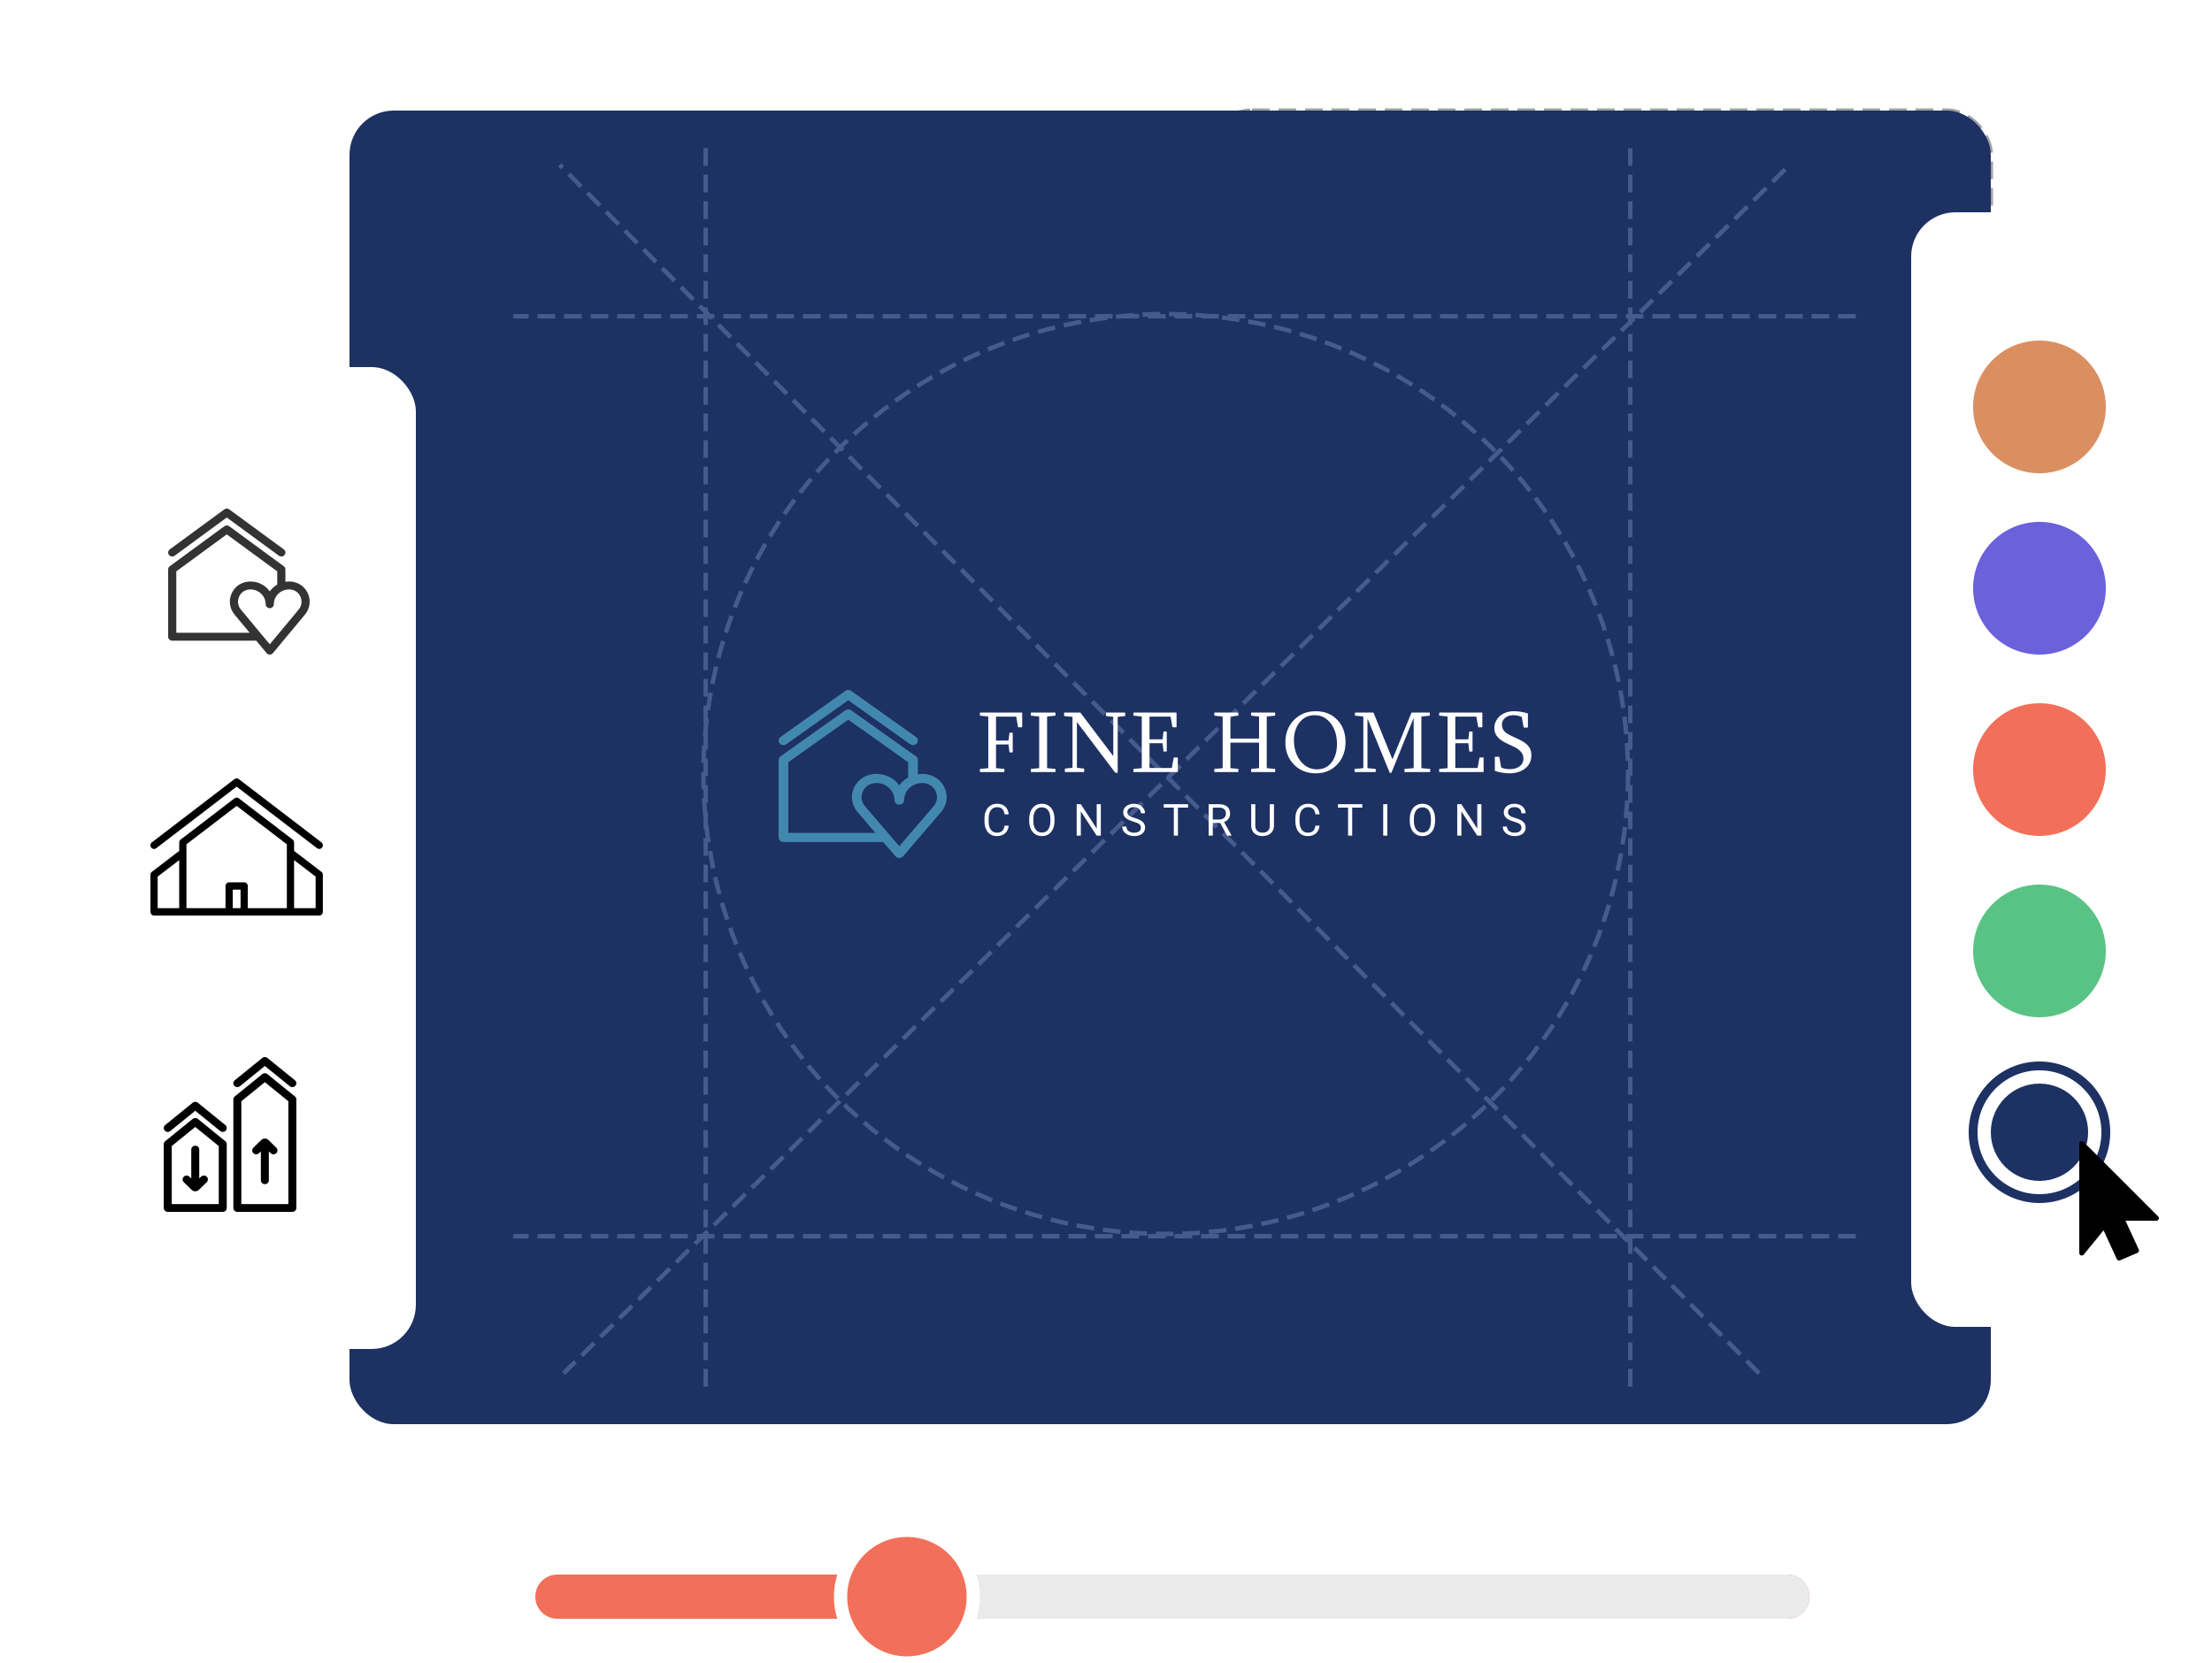<svg xmlns="http://www.w3.org/2000/svg" xmlns:xlink="http://www.w3.org/1999/xlink" preserveAspectRatio="xMidYMid" width="500" height="376" viewBox="0 0 500 376">
  <defs>
    <style>
      .cls-1, .cls-11, .cls-7 {
        fill: #fff;
      }

      .cls-2 {
        stroke: #a1a1a1;
      }

      .cls-2, .cls-4, .cls-5 {
        stroke-width: 1px;
        stroke-dasharray: 4,2;
      }

      .cls-18, .cls-2, .cls-4, .cls-5 {
        fill: none;
      }

      .cls-3 {
        fill: #1d3163;
      }

      .cls-4, .cls-5 {
        stroke: #465a8d;
      }

      .cls-12, .cls-13, .cls-4, .cls-6, .cls-7, .cls-8, .cls-9 {
        fill-rule: evenodd;
      }

      .cls-6 {
        fill: #4288ae;
      }

      .cls-10, .cls-16, .cls-8 {
        fill: #f27059;
      }

      .cls-9 {
        fill: #eaeaea;
      }

      .cls-10 {
        stroke: #fff;
        stroke-width: 3px;
      }

      .cls-11 {
        filter: url(#drop-shadow-1);
      }

      .cls-12 {
        fill: #333;
      }

      .cls-13 {
        fill: #000;
      }

      .cls-14 {
        fill: #db8f61;
      }

      .cls-15 {
        fill: #6a61db;
      }

      .cls-17 {
        fill: #59c386;
      }

      .cls-18 {
        stroke: #1d3163;
        stroke-width: 2px;
      }
    </style>

    <filter id="drop-shadow-1" filterUnits="userSpaceOnUse">
      <feOffset in="SourceAlpha"/>
      <feGaussianBlur stdDeviation="6.557" result="dropBlur"/>
      <feFlood flood-opacity="0.1"/>
      <feComposite operator="in" in2="dropBlur" result="dropShadowComp"/>
      <feComposite in="SourceGraphic" result="shadowed"/>
    </filter>
  </defs>
  <g>
    <rect x="54" width="421" height="376" rx="20" ry="20" class="cls-1"/>
    <g>
      <rect x="273" y="25" width="177" height="140" rx="10" ry="10" class="cls-2"/>
      <g>
        <rect x="79" y="25" width="371" height="297" rx="10" ry="10" class="cls-3"/>
        <g>
          <g>
            <path d="M159.509,33.502 L159.509,314.491 " class="cls-4"/>
            <path d="M368.505,33.502 L368.505,314.491 " class="cls-4"/>
          </g>
          <g>
            <path d="M419.497,71.508 L116.042,71.508 " class="cls-4"/>
            <path d="M419.497,279.504 L116.042,279.504 " class="cls-4"/>
          </g>
          <g>
            <path d="M403.512,38.302 L127.393,310.500 " class="cls-4"/>
            <path d="M397.629,310.507 L126.494,37.276 " class="cls-4"/>
          </g>
          <ellipse cx="263.5" cy="175" rx="104.5" ry="104" class="cls-5"/>
        </g>
        <g>
          <path d="M212.740,183.574 L207.225,190.003 C207.225,190.004 207.225,190.004 207.224,190.004 L204.127,193.615 C203.920,193.857 203.607,193.998 203.277,193.998 C202.946,193.998 202.634,193.857 202.426,193.615 L199.650,190.379 L177.092,190.379 C176.488,190.379 175.998,189.918 175.998,189.348 L175.998,171.827 C175.998,171.504 176.160,171.199 176.434,171.004 L191.078,160.597 C191.468,160.320 192.005,160.320 192.395,160.597 L207.039,171.004 C207.313,171.199 207.475,171.504 207.475,171.827 L207.475,175.052 C207.795,175.004 208.122,174.977 208.456,174.977 C208.565,174.977 208.672,174.980 208.779,174.985 C210.868,175.084 212.631,176.231 213.494,178.052 C214.369,179.896 214.080,182.012 212.740,183.574 ZM205.287,172.341 L191.736,162.712 L178.186,172.341 L178.186,188.318 L197.882,188.318 L193.813,183.574 C192.473,182.012 192.185,179.896 193.059,178.052 C193.922,176.231 195.685,175.084 197.775,174.985 C197.881,174.980 197.989,174.977 198.097,174.977 C200.246,174.977 202.146,176.000 203.277,177.557 C203.799,176.838 204.487,176.235 205.287,175.791 L205.287,172.341 ZM211.497,178.893 C210.976,177.795 209.919,177.104 208.668,177.044 C208.598,177.041 208.527,177.039 208.457,177.039 C206.204,177.039 204.371,178.766 204.371,180.889 C204.371,181.459 203.881,181.920 203.277,181.920 C202.673,181.920 202.183,181.459 202.183,180.889 C202.183,178.766 200.350,177.039 198.097,177.039 C198.026,177.039 197.956,177.041 197.886,177.044 C196.635,177.104 195.577,177.795 195.057,178.893 C194.520,180.025 194.695,181.322 195.515,182.277 L203.277,191.328 L211.039,182.278 C211.858,181.323 212.034,180.026 211.497,178.893 ZM206.380,168.468 C206.150,168.468 205.919,168.400 205.722,168.261 L191.736,158.322 L177.751,168.261 C177.268,168.603 176.583,168.513 176.219,168.058 C175.855,167.603 175.951,166.957 176.434,166.614 L191.078,156.208 C191.468,155.930 192.005,155.930 192.395,156.208 L207.039,166.614 C207.522,166.957 207.618,167.603 207.254,168.058 C207.039,168.327 206.711,168.468 206.380,168.468 Z" class="cls-6"/>
          <path d="M344.494,164.505 C344.429,164.505 344.396,164.479 344.396,164.427 L343.996,162.180 C343.996,162.141 343.967,162.109 343.908,162.083 C343.335,161.829 342.716,161.702 342.052,161.702 C341.361,161.702 340.775,161.885 340.294,162.249 C339.760,162.653 339.493,163.190 339.493,163.861 C339.493,164.505 339.730,165.052 340.206,165.501 C340.525,165.800 341.046,166.116 341.769,166.448 L343.068,167.044 C344.084,167.513 344.823,167.988 345.285,168.470 C345.865,169.075 346.155,169.827 346.155,170.725 C346.155,172.067 345.640,173.108 344.611,173.850 C343.693,174.515 342.540,174.847 341.153,174.847 C340.443,174.847 339.626,174.742 338.701,174.534 C338.441,174.476 338.203,174.404 337.988,174.319 C337.923,174.293 337.891,174.260 337.891,174.221 L337.891,171.204 C337.891,171.139 337.923,171.106 337.988,171.106 L338.809,171.106 C338.874,171.126 338.906,171.152 338.906,171.184 L339.307,173.440 C339.313,173.460 339.326,173.476 339.346,173.489 L339.395,173.548 C339.864,173.782 340.515,173.899 341.349,173.899 C342.169,173.899 342.856,173.708 343.410,173.324 C344.041,172.887 344.357,172.275 344.357,171.487 C344.357,170.394 343.628,169.505 342.169,168.821 L340.850,168.206 C339.886,167.757 339.170,167.298 338.701,166.829 C338.083,166.210 337.773,165.481 337.773,164.642 C337.773,163.802 338.031,163.056 338.545,162.405 C339.046,161.774 339.704,161.325 340.518,161.057 C341.039,160.888 341.589,160.804 342.169,160.804 C342.944,160.804 343.739,160.898 344.553,161.086 C344.774,161.139 345.015,161.204 345.275,161.282 C345.341,161.295 345.373,161.328 345.373,161.380 L345.373,164.407 C345.373,164.473 345.341,164.505 345.275,164.505 L344.494,164.505 ZM325.407,174.563 C325.342,174.563 325.310,174.531 325.310,174.466 L325.310,173.948 C325.310,173.876 325.342,173.841 325.407,173.841 L327.107,173.685 C327.172,173.685 327.205,173.652 327.205,173.587 L327.205,162.044 C327.179,162.005 327.146,161.986 327.107,161.986 L325.407,161.819 C325.342,161.819 325.310,161.786 325.310,161.722 L325.310,161.204 C325.310,161.139 325.342,161.106 325.407,161.106 L334.971,161.106 C335.036,161.106 335.068,161.139 335.068,161.204 L335.068,164.339 C335.068,164.410 335.036,164.446 334.971,164.446 L334.228,164.446 C334.163,164.446 334.130,164.420 334.130,164.368 L333.730,162.103 C333.730,162.050 333.697,162.025 333.632,162.025 L329.051,162.025 C328.986,162.025 328.953,162.057 328.953,162.122 L328.953,167.063 C328.953,167.129 328.986,167.161 329.051,167.161 L331.806,167.161 C331.877,167.161 331.913,167.135 331.913,167.083 L332.108,165.462 C332.108,165.410 332.141,165.384 332.206,165.384 L332.753,165.384 C332.818,165.384 332.851,165.416 332.851,165.481 L332.851,169.827 C332.851,169.892 332.818,169.925 332.753,169.925 L332.206,169.925 C332.141,169.925 332.108,169.898 332.108,169.846 L331.913,168.128 C331.913,168.069 331.877,168.040 331.806,168.040 L329.051,168.040 C328.986,168.040 328.953,168.076 328.953,168.147 L328.953,173.548 C328.953,173.613 328.986,173.645 329.051,173.645 L333.906,173.645 C333.977,173.645 334.013,173.620 334.013,173.567 L334.414,171.341 C334.414,171.289 334.446,171.262 334.511,171.262 L335.254,171.262 C335.319,171.262 335.352,171.295 335.352,171.360 L335.352,174.466 C335.352,174.531 335.319,174.563 335.254,174.563 L325.407,174.563 ZM317.564,174.563 C317.499,174.563 317.466,174.531 317.466,174.466 L317.466,173.948 C317.466,173.883 317.499,173.847 317.564,173.841 L319.449,173.685 C319.514,173.678 319.547,173.645 319.547,173.587 L319.547,162.483 L319.469,162.483 L314.526,174.700 C314.513,174.726 314.480,174.739 314.428,174.739 L314.223,174.739 C314.171,174.739 314.138,174.726 314.125,174.700 L309.182,162.620 L309.104,162.620 L309.104,173.587 C309.104,173.652 309.137,173.685 309.202,173.685 L310.863,173.841 C310.934,173.841 310.970,173.876 310.970,173.948 L310.970,174.466 C310.970,174.531 310.934,174.563 310.863,174.563 L306.281,174.563 C306.216,174.563 306.184,174.531 306.184,174.466 L306.184,173.948 C306.184,173.883 306.216,173.847 306.281,173.841 L308.069,173.685 C308.134,173.678 308.167,173.645 308.167,173.587 L308.167,162.083 C308.167,162.018 308.134,161.986 308.069,161.986 L306.369,161.819 C306.297,161.819 306.262,161.786 306.262,161.722 L306.262,161.204 C306.262,161.139 306.297,161.106 306.369,161.106 L310.404,161.106 C310.436,161.113 310.462,161.132 310.482,161.165 L314.751,171.682 L319.029,161.165 C319.042,161.125 319.068,161.106 319.107,161.106 L323.093,161.106 C323.158,161.106 323.190,161.139 323.190,161.204 L323.190,161.722 C323.190,161.786 323.158,161.819 323.093,161.819 L321.393,161.986 C321.321,161.986 321.286,162.018 321.286,162.083 L321.286,173.587 C321.286,173.645 321.321,173.678 321.393,173.685 L323.190,173.841 C323.256,173.847 323.288,173.883 323.288,173.948 L323.288,174.466 C323.288,174.531 323.256,174.563 323.190,174.563 L317.564,174.563 ZM297.422,174.847 C295.416,174.847 293.769,174.186 292.479,172.864 C291.190,171.543 290.545,169.876 290.545,167.864 C290.545,165.833 291.180,164.153 292.450,162.825 C293.746,161.477 295.403,160.804 297.422,160.804 C299.441,160.804 301.072,161.467 302.316,162.796 C303.534,164.091 304.143,165.755 304.143,167.786 C304.143,169.804 303.531,171.474 302.306,172.795 C301.049,174.163 299.421,174.847 297.422,174.847 ZM300.890,163.684 C299.945,162.363 298.711,161.702 297.188,161.702 C295.690,161.702 294.508,162.291 293.642,163.470 C292.867,164.531 292.479,165.836 292.479,167.386 C292.479,168.499 292.668,169.531 293.046,170.481 C293.469,171.536 294.088,172.378 294.902,173.006 C295.716,173.634 296.644,173.948 297.686,173.948 C299.190,173.948 300.349,173.343 301.163,172.131 C301.860,171.084 302.209,169.768 302.209,168.186 C302.209,166.416 301.769,164.915 300.890,163.684 ZM282.897,174.563 C282.832,174.563 282.799,174.531 282.799,174.466 L282.799,173.948 C282.799,173.876 282.832,173.841 282.897,173.841 L284.499,173.685 C284.564,173.685 284.597,173.652 284.597,173.587 L284.597,168.001 C284.597,167.936 284.564,167.903 284.499,167.903 L278.218,167.903 C278.153,167.903 278.120,167.936 278.120,168.001 L278.120,173.587 C278.120,173.652 278.153,173.685 278.218,173.685 L279.820,173.841 C279.885,173.841 279.918,173.876 279.918,173.948 L279.918,174.466 C279.918,174.531 279.885,174.563 279.820,174.563 L274.574,174.563 C274.509,174.563 274.477,174.531 274.477,174.466 L274.477,173.948 C274.477,173.876 274.509,173.841 274.574,173.841 L276.274,173.685 C276.339,173.685 276.372,173.652 276.372,173.587 L276.372,162.083 C276.372,162.018 276.339,161.986 276.274,161.986 L274.574,161.819 C274.509,161.819 274.477,161.786 274.477,161.722 L274.477,161.204 C274.477,161.139 274.509,161.106 274.574,161.106 L279.820,161.106 C279.885,161.106 279.918,161.139 279.918,161.204 L279.918,161.722 C279.918,161.786 279.885,161.819 279.820,161.819 L278.218,161.986 C278.153,161.986 278.120,162.018 278.120,162.083 L278.120,166.927 C278.120,166.966 278.130,166.985 278.150,166.985 L284.577,166.985 C284.590,166.972 284.597,166.953 284.597,166.927 L284.597,162.083 C284.597,162.018 284.564,161.986 284.499,161.986 L282.897,161.819 C282.832,161.819 282.799,161.786 282.799,161.722 L282.799,161.204 C282.799,161.139 282.832,161.106 282.897,161.106 L288.143,161.106 C288.208,161.106 288.240,161.139 288.240,161.204 L288.240,161.722 C288.240,161.786 288.208,161.819 288.143,161.819 L286.433,161.986 C286.368,161.986 286.336,162.018 286.336,162.083 L286.336,173.587 C286.336,173.652 286.368,173.685 286.433,173.685 L288.143,173.841 C288.208,173.841 288.240,173.876 288.240,173.948 L288.240,174.466 C288.240,174.531 288.208,174.563 288.143,174.563 L282.897,174.563 ZM256.289,174.563 C256.224,174.563 256.191,174.531 256.191,174.466 L256.191,173.948 C256.191,173.876 256.224,173.841 256.289,173.841 L257.989,173.685 C258.054,173.685 258.087,173.652 258.087,173.587 L258.087,162.044 C258.060,162.005 258.028,161.986 257.989,161.986 L256.289,161.819 C256.224,161.819 256.191,161.786 256.191,161.722 L256.191,161.204 C256.191,161.139 256.224,161.106 256.289,161.106 L265.852,161.106 C265.918,161.106 265.950,161.139 265.950,161.204 L265.950,164.339 C265.950,164.410 265.918,164.446 265.852,164.446 L265.110,164.446 C265.045,164.446 265.012,164.420 265.012,164.368 L264.612,162.103 C264.612,162.050 264.579,162.025 264.514,162.025 L259.933,162.025 C259.868,162.025 259.835,162.057 259.835,162.122 L259.835,167.063 C259.835,167.129 259.868,167.161 259.933,167.161 L262.688,167.161 C262.759,167.161 262.795,167.135 262.795,167.083 L262.990,165.462 C262.990,165.410 263.023,165.384 263.088,165.384 L263.635,165.384 C263.700,165.384 263.733,165.416 263.733,165.481 L263.733,169.827 C263.733,169.892 263.700,169.925 263.635,169.925 L263.088,169.925 C263.023,169.925 262.990,169.898 262.990,169.846 L262.795,168.128 C262.795,168.069 262.759,168.040 262.688,168.040 L259.933,168.040 C259.868,168.040 259.835,168.076 259.835,168.147 L259.835,173.548 C259.835,173.613 259.868,173.645 259.933,173.645 L264.788,173.645 C264.859,173.645 264.895,173.620 264.895,173.567 L265.296,171.341 C265.296,171.289 265.328,171.262 265.393,171.262 L266.136,171.262 C266.201,171.262 266.233,171.295 266.233,171.360 L266.233,174.466 C266.233,174.531 266.201,174.563 266.136,174.563 L256.289,174.563 ZM252.744,162.064 C252.679,162.064 252.646,162.096 252.646,162.161 L252.646,174.622 C252.646,174.687 252.607,174.719 252.529,174.719 L252.148,174.719 C252.116,174.713 252.083,174.693 252.050,174.661 L243.425,163.245 L243.425,173.499 C243.425,173.571 243.451,173.606 243.503,173.606 L244.968,173.763 C245.033,173.763 245.066,173.795 245.066,173.860 L245.066,174.466 C245.066,174.531 245.033,174.563 244.968,174.563 L240.807,174.563 C240.735,174.563 240.699,174.531 240.699,174.466 L240.699,173.860 C240.699,173.795 240.735,173.763 240.807,173.763 L242.321,173.606 C242.393,173.606 242.429,173.571 242.429,173.499 L242.429,162.161 C242.429,162.096 242.393,162.064 242.321,162.064 L240.621,161.908 C240.556,161.908 240.524,161.871 240.524,161.800 L240.524,161.204 C240.524,161.139 240.556,161.106 240.621,161.106 L244.148,161.106 C244.180,161.113 244.206,161.125 244.226,161.145 L251.650,170.960 L251.650,162.161 C251.650,162.096 251.621,162.064 251.562,162.064 L250.087,161.908 C250.022,161.908 249.989,161.871 249.989,161.800 L249.989,161.204 C249.989,161.139 250.022,161.106 250.087,161.106 L254.248,161.106 C254.313,161.106 254.346,161.139 254.346,161.204 L254.346,161.800 C254.346,161.871 254.313,161.908 254.248,161.908 L252.744,162.064 ZM233.100,174.563 C233.035,174.563 233.003,174.531 233.003,174.466 L233.003,173.948 C233.003,173.876 233.035,173.841 233.100,173.841 L234.800,173.685 C234.865,173.685 234.898,173.652 234.898,173.587 L234.898,162.083 C234.898,162.018 234.865,161.986 234.800,161.986 L233.100,161.819 C233.035,161.819 233.003,161.786 233.003,161.722 L233.003,161.204 C233.003,161.139 233.035,161.106 233.100,161.106 L238.483,161.106 C238.548,161.106 238.580,161.139 238.580,161.204 L238.580,161.722 C238.580,161.786 238.548,161.819 238.483,161.819 L236.783,161.986 C236.718,161.986 236.685,162.018 236.685,162.083 L236.685,173.587 C236.685,173.652 236.718,173.685 236.783,173.685 L238.483,173.841 C238.548,173.841 238.580,173.876 238.580,173.948 L238.580,174.466 C238.580,174.531 238.548,174.563 238.483,174.563 L233.100,174.563 ZM230.219,164.446 C230.148,164.446 230.112,164.420 230.112,164.368 L229.721,162.103 C229.721,162.050 229.685,162.025 229.614,162.025 L225.237,162.025 C225.172,162.025 225.140,162.057 225.140,162.122 L225.140,167.366 C225.140,167.418 225.172,167.444 225.237,167.444 L227.875,167.444 C227.940,167.444 227.973,167.418 227.973,167.366 L228.178,165.745 C228.178,165.693 228.210,165.667 228.275,165.667 L228.813,165.667 C228.884,165.667 228.920,165.699 228.920,165.765 L228.920,170.022 C228.920,170.088 228.884,170.120 228.813,170.120 L228.275,170.120 C228.210,170.120 228.178,170.094 228.178,170.042 L227.973,168.401 C227.973,168.349 227.940,168.323 227.875,168.323 L225.237,168.323 C225.172,168.323 225.140,168.349 225.140,168.401 L225.140,173.587 C225.140,173.652 225.172,173.685 225.237,173.685 L226.937,173.841 C227.002,173.841 227.035,173.876 227.035,173.948 L227.035,174.466 C227.035,174.531 227.002,174.563 226.937,174.563 L221.594,174.563 C221.529,174.563 221.496,174.531 221.496,174.466 L221.496,173.948 C221.496,173.876 221.529,173.841 221.594,173.841 L223.294,173.685 C223.359,173.685 223.391,173.652 223.391,173.587 L223.391,162.044 C223.378,162.005 223.359,161.986 223.333,161.986 L223.294,161.986 L221.594,161.819 C221.529,161.819 221.496,161.786 221.496,161.722 L221.496,161.204 C221.496,161.139 221.522,161.106 221.574,161.106 L230.952,161.106 C231.024,161.106 231.060,161.139 231.060,161.204 L231.060,164.339 C231.060,164.410 231.024,164.446 230.952,164.446 L230.219,164.446 Z" class="cls-7"/>
          <path d="M343.488,182.867 C343.215,182.621 342.829,182.497 342.331,182.497 C341.868,182.497 341.508,182.600 341.249,182.803 C340.990,183.007 340.860,183.290 340.860,183.652 C340.860,183.942 340.983,184.188 341.229,184.389 C341.475,184.589 341.893,184.772 342.484,184.938 C343.075,185.104 343.538,185.288 343.872,185.488 C344.205,185.688 344.453,185.922 344.614,186.189 C344.775,186.456 344.856,186.770 344.856,187.132 C344.856,187.708 344.631,188.169 344.182,188.516 C343.732,188.862 343.132,189.036 342.379,189.036 C341.891,189.036 341.435,188.942 341.012,188.754 C340.588,188.568 340.262,188.311 340.033,187.986 C339.803,187.660 339.688,187.291 339.688,186.877 L340.631,186.877 C340.631,187.307 340.790,187.646 341.107,187.895 C341.424,188.144 341.849,188.269 342.379,188.269 C342.874,188.269 343.254,188.168 343.517,187.966 C343.781,187.764 343.913,187.490 343.913,187.141 C343.913,186.793 343.791,186.523 343.547,186.333 C343.303,186.142 342.860,185.955 342.218,185.769 C341.414,185.538 340.829,185.254 340.462,184.917 C340.096,184.580 339.913,184.164 339.913,183.670 C339.913,183.109 340.137,182.646 340.584,182.280 C341.032,181.914 341.614,181.731 342.331,181.731 C342.819,181.731 343.254,181.826 343.637,182.014 C344.020,182.203 344.316,182.463 344.526,182.795 C344.736,183.127 344.841,183.490 344.841,183.884 L343.898,183.884 C343.898,183.453 343.762,183.114 343.488,182.867 ZM330.333,183.459 L330.333,188.938 L329.391,188.938 L329.391,181.829 L330.333,181.829 L333.923,187.332 L333.923,181.829 L334.856,181.829 L334.856,188.938 L333.914,188.938 L330.333,183.459 ZM323.035,188.626 C322.605,188.899 322.104,189.036 321.531,189.036 C320.971,189.036 320.474,188.898 320.041,188.623 C319.608,188.348 319.272,187.956 319.032,187.446 C318.793,186.937 318.670,186.347 318.664,185.677 L318.664,185.164 C318.664,184.480 318.782,183.876 319.020,183.352 C319.258,182.828 319.594,182.427 320.029,182.148 C320.464,181.870 320.961,181.731 321.521,181.731 C322.091,181.731 322.593,181.869 323.028,182.144 C323.462,182.419 323.797,182.817 324.031,183.340 C324.266,183.862 324.383,184.471 324.383,185.164 L324.383,185.613 C324.383,186.309 324.266,186.917 324.031,187.436 C323.797,187.956 323.465,188.352 323.035,188.626 ZM323.450,185.154 C323.450,184.310 323.281,183.664 322.942,183.213 C322.604,182.762 322.130,182.537 321.521,182.537 C320.928,182.537 320.462,182.762 320.122,183.213 C319.781,183.664 319.606,184.289 319.597,185.090 L319.597,185.613 C319.597,186.430 319.768,187.072 320.112,187.539 C320.455,188.006 320.928,188.240 321.531,188.240 C322.136,188.240 322.605,188.019 322.937,187.578 C323.270,187.137 323.440,186.505 323.450,185.681 L323.450,185.154 ZM312.660,181.829 L313.597,181.829 L313.597,188.938 L312.660,188.938 L312.660,181.829 ZM305.649,188.938 L304.716,188.938 L304.716,182.595 L302.435,182.595 L302.435,181.829 L307.935,181.829 L307.935,182.595 L305.649,182.595 L305.649,188.938 ZM294.233,187.585 C294.556,188.041 295.007,188.269 295.586,188.269 C296.107,188.269 296.507,188.151 296.785,187.915 C297.064,187.679 297.249,187.268 297.340,186.682 L298.282,186.682 C298.195,187.434 297.917,188.014 297.450,188.422 C296.982,188.832 296.361,189.036 295.586,189.036 C294.746,189.036 294.073,188.734 293.567,188.132 C293.060,187.530 292.807,186.724 292.807,185.715 L292.807,185.031 C292.807,184.371 292.925,183.790 293.161,183.289 C293.397,182.787 293.732,182.402 294.165,182.134 C294.598,181.865 295.100,181.731 295.669,181.731 C296.425,181.731 297.030,181.942 297.486,182.363 C297.942,182.785 298.208,183.368 298.282,184.114 L297.340,184.114 C297.258,183.546 297.082,183.134 296.810,182.879 C296.538,182.625 296.158,182.497 295.669,182.497 C295.070,182.497 294.601,182.719 294.260,183.162 C293.920,183.605 293.750,184.236 293.750,185.053 L293.750,185.742 C293.750,186.514 293.911,187.129 294.233,187.585 ZM285.636,189.026 L285.387,189.036 C284.608,189.036 283.988,188.826 283.526,188.406 C283.063,187.986 282.829,187.408 282.822,186.673 L282.822,181.829 L283.750,181.829 L283.750,186.643 C283.750,187.157 283.892,187.557 284.175,187.842 C284.459,188.127 284.862,188.269 285.387,188.269 C285.917,188.269 286.324,188.128 286.605,187.844 C286.887,187.561 287.028,187.162 287.028,186.648 L287.028,181.829 L287.970,181.829 L287.970,186.663 C287.967,187.334 287.756,187.881 287.338,188.308 C286.920,188.734 286.352,188.974 285.636,189.026 ZM275.812,186.062 L274.142,186.062 L274.142,188.938 L273.199,188.938 L273.199,181.829 L275.553,181.829 C276.354,181.829 276.970,182.011 277.402,182.375 C277.833,182.740 278.049,183.271 278.049,183.967 C278.049,184.410 277.930,184.796 277.690,185.125 C277.451,185.453 277.118,185.699 276.691,185.862 L278.362,188.879 L278.362,188.938 L277.356,188.938 L275.812,186.062 ZM276.694,184.933 C276.969,184.692 277.106,184.369 277.106,183.965 C277.106,183.524 276.975,183.187 276.713,182.952 C276.451,182.718 276.073,182.599 275.578,182.595 L274.142,182.595 L274.142,185.296 L275.583,185.296 C276.048,185.296 276.419,185.175 276.694,184.933 ZM266.262,188.938 L265.329,188.938 L265.329,182.595 L263.048,182.595 L263.048,181.829 L268.548,181.829 L268.548,182.595 L266.262,182.595 L266.262,188.938 ZM256.460,184.938 C257.051,185.104 257.514,185.288 257.848,185.488 C258.181,185.688 258.429,185.922 258.590,186.189 C258.751,186.456 258.832,186.770 258.832,187.132 C258.832,187.708 258.607,188.169 258.158,188.516 C257.708,188.862 257.108,189.036 256.356,189.036 C255.867,189.036 255.411,188.942 254.988,188.754 C254.565,188.568 254.238,188.311 254.009,187.986 C253.779,187.660 253.664,187.291 253.664,186.877 L254.607,186.877 C254.607,187.307 254.766,187.646 255.083,187.895 C255.401,188.144 255.825,188.269 256.356,188.269 C256.850,188.269 257.230,188.168 257.494,187.966 C257.757,187.764 257.889,187.490 257.889,187.141 C257.889,186.793 257.767,186.523 257.523,186.333 C257.279,186.142 256.836,185.955 256.194,185.769 C255.390,185.538 254.805,185.254 254.438,184.917 C254.072,184.580 253.889,184.164 253.889,183.670 C253.889,183.109 254.113,182.646 254.560,182.280 C255.008,181.914 255.590,181.731 256.307,181.731 C256.795,181.731 257.230,181.826 257.613,182.014 C257.996,182.203 258.292,182.463 258.502,182.795 C258.712,183.127 258.817,183.490 258.817,183.884 L257.875,183.884 C257.875,183.453 257.738,183.114 257.464,182.867 C257.191,182.621 256.805,182.497 256.307,182.497 C255.844,182.497 255.484,182.600 255.225,182.803 C254.966,183.007 254.837,183.290 254.837,183.652 C254.837,183.942 254.959,184.188 255.205,184.389 C255.451,184.589 255.870,184.772 256.460,184.938 ZM244.310,183.459 L244.310,188.938 L243.367,188.938 L243.367,181.829 L244.310,181.829 L247.899,187.332 L247.899,181.829 L248.832,181.829 L248.832,188.938 L247.890,188.938 L244.310,183.459 ZM237.011,188.626 C236.581,188.899 236.080,189.036 235.507,189.036 C234.947,189.036 234.450,188.898 234.017,188.623 C233.584,188.348 233.248,187.956 233.008,187.446 C232.769,186.937 232.646,186.347 232.640,185.677 L232.640,185.164 C232.640,184.480 232.759,183.876 232.996,183.352 C233.234,182.828 233.570,182.427 234.005,182.148 C234.440,181.870 234.937,181.731 235.497,181.731 C236.067,181.731 236.569,181.869 237.004,182.144 C237.439,182.419 237.773,182.817 238.008,183.340 C238.242,183.862 238.359,184.471 238.359,185.164 L238.359,185.613 C238.359,186.309 238.242,186.917 238.008,187.436 C237.773,187.956 237.441,188.352 237.011,188.626 ZM237.426,185.154 C237.426,184.310 237.257,183.664 236.918,183.213 C236.580,182.762 236.106,182.537 235.497,182.537 C234.904,182.537 234.438,182.762 234.098,183.213 C233.757,183.664 233.582,184.289 233.573,185.090 L233.573,185.613 C233.573,186.430 233.744,187.072 234.088,187.539 C234.431,188.006 234.904,188.240 235.507,188.240 C236.112,188.240 236.581,188.019 236.913,187.578 C237.246,187.137 237.416,186.505 237.426,185.681 L237.426,185.154 ZM223.959,187.585 C224.281,188.041 224.732,188.269 225.312,188.269 C225.833,188.269 226.233,188.151 226.511,187.915 C226.789,187.679 226.974,187.268 227.065,186.682 L228.008,186.682 C227.920,187.434 227.643,188.014 227.175,188.422 C226.708,188.832 226.087,189.036 225.312,189.036 C224.472,189.036 223.799,188.734 223.292,188.132 C222.786,187.530 222.533,186.724 222.533,185.715 L222.533,185.031 C222.533,184.371 222.651,183.790 222.887,183.289 C223.123,182.787 223.458,182.402 223.891,182.134 C224.324,181.865 224.825,181.731 225.395,181.731 C226.150,181.731 226.756,181.942 227.212,182.363 C227.668,182.785 227.933,183.368 228.008,184.114 L227.065,184.114 C226.984,183.546 226.807,183.134 226.535,182.879 C226.264,182.625 225.883,182.497 225.395,182.497 C224.796,182.497 224.326,182.719 223.986,183.162 C223.646,183.605 223.476,184.236 223.476,185.053 L223.476,185.742 C223.476,186.514 223.637,187.129 223.959,187.585 Z" class="cls-7"/>
        </g>
      </g>
      <g>
        <path d="M126.000,356.000 L404.000,356.000 C406.761,356.000 409.000,358.239 409.000,361.000 C409.000,363.761 406.761,366.000 404.000,366.000 L126.000,366.000 C123.239,366.000 121.000,363.761 121.000,361.000 C121.000,358.239 123.239,356.000 126.000,356.000 Z" class="cls-8"/>
        <path d="M210.000,356.000 L404.000,356.000 C406.761,356.000 409.000,358.239 409.000,361.000 C409.000,363.761 406.761,366.000 404.000,366.000 L210.000,366.000 C207.239,366.000 205.000,363.761 205.000,361.000 C205.000,358.239 207.239,356.000 210.000,356.000 Z" class="cls-9"/>
        <circle cx="205" cy="361" r="15" class="cls-10"/>
      </g>
    </g>
    <g>
      <rect x="10" y="83" width="84" height="222" rx="10" ry="10" class="cls-11"/>
      <path d="M68.945,138.943 L64.301,144.528 C64.301,144.529 64.301,144.529 64.300,144.529 L61.693,147.666 C61.518,147.876 61.255,147.999 60.977,147.999 C60.698,147.999 60.435,147.876 60.260,147.666 L57.923,144.855 L38.930,144.855 C38.422,144.855 38.009,144.454 38.009,143.959 L38.009,128.739 C38.009,128.457 38.145,128.193 38.376,128.024 L50.706,118.983 C51.034,118.742 51.486,118.742 51.815,118.983 L64.144,128.024 C64.375,128.193 64.511,128.457 64.511,128.739 L64.511,131.540 C64.781,131.499 65.056,131.475 65.338,131.475 C65.429,131.475 65.519,131.477 65.609,131.482 C67.368,131.568 68.852,132.564 69.579,134.146 C70.316,135.748 70.072,137.586 68.945,138.943 ZM62.669,129.185 L51.260,120.819 L39.851,129.185 L39.851,143.064 L56.435,143.064 L53.009,138.943 C51.881,137.586 51.637,135.748 52.374,134.146 C53.100,132.564 54.585,131.568 56.344,131.482 C56.434,131.477 56.524,131.475 56.615,131.475 C58.425,131.475 60.024,132.363 60.977,133.716 C61.416,133.091 61.996,132.568 62.669,132.182 L62.669,129.185 ZM67.898,134.876 C67.459,133.923 66.569,133.322 65.516,133.271 C65.457,133.268 65.397,133.267 65.338,133.267 C63.441,133.267 61.898,134.767 61.898,136.611 C61.898,137.105 61.485,137.506 60.977,137.506 C60.468,137.506 60.056,137.105 60.056,136.611 C60.056,134.767 58.512,133.267 56.615,133.267 C56.556,133.267 56.497,133.268 56.438,133.271 C55.384,133.322 54.494,133.923 54.056,134.876 C53.603,135.860 53.751,136.987 54.441,137.817 L60.977,145.679 L67.512,137.817 C68.202,136.987 68.350,135.860 67.898,134.876 ZM63.589,125.821 C63.396,125.821 63.201,125.762 63.036,125.640 L51.260,117.006 L39.485,125.640 C39.079,125.938 38.501,125.859 38.195,125.464 C37.889,125.070 37.970,124.507 38.376,124.210 L50.706,115.170 C51.034,114.928 51.486,114.928 51.815,115.170 L64.144,124.210 C64.550,124.507 64.632,125.070 64.325,125.464 C64.144,125.698 63.868,125.821 63.589,125.821 Z" class="cls-12"/>
      <path d="M72.163,206.999 L65.657,206.999 L59.151,206.999 L47.833,206.999 L41.327,206.999 L34.821,206.999 C34.370,206.999 34.004,206.627 34.004,206.169 L34.004,197.781 C34.004,197.520 34.124,197.274 34.329,197.118 L40.509,192.385 L40.509,190.485 C40.509,190.224 40.630,189.979 40.835,189.822 L53.000,180.506 C53.292,180.282 53.693,180.282 53.984,180.506 L66.150,189.822 C66.355,189.979 66.475,190.224 66.475,190.485 L66.475,192.385 L72.655,197.118 C72.860,197.274 72.981,197.520 72.981,197.781 L72.981,206.169 C72.981,206.627 72.615,206.999 72.163,206.999 ZM40.509,194.465 L35.639,198.194 L35.639,205.338 L40.509,205.338 L40.509,194.465 ZM52.608,205.338 L54.376,205.338 L54.376,201.153 L52.608,201.153 L52.608,205.338 ZM64.840,190.898 L53.492,182.209 L42.145,190.898 L42.145,205.338 L47.015,205.338 L50.973,205.338 L50.973,200.323 C50.973,199.865 51.339,199.493 51.791,199.493 L55.194,199.493 C55.645,199.493 56.011,199.865 56.011,200.323 L56.011,205.338 L59.969,205.338 L64.840,205.338 L64.840,190.898 ZM71.346,198.194 L66.475,194.465 L66.475,205.338 L71.346,205.338 L71.346,198.194 ZM72.163,191.948 C71.991,191.948 71.818,191.893 71.671,191.781 L53.492,177.860 L35.313,191.781 C34.953,192.056 34.440,191.983 34.168,191.618 C33.897,191.251 33.969,190.731 34.329,190.455 L53.000,176.157 C53.292,175.934 53.693,175.934 53.984,176.157 L72.655,190.455 C73.016,190.731 73.088,191.251 72.816,191.618 C72.655,191.834 72.410,191.948 72.163,191.948 Z" class="cls-13"/>
      <path d="M66.083,273.999 L53.652,273.999 C53.153,273.999 52.749,273.605 52.749,273.118 L52.749,248.575 C52.749,248.314 52.868,248.066 53.074,247.899 L59.290,242.854 C59.625,242.581 60.110,242.581 60.445,242.854 L66.661,247.899 C66.867,248.066 66.986,248.314 66.986,248.575 L66.986,273.118 C66.986,273.605 66.582,273.999 66.083,273.999 ZM65.180,248.988 L59.868,244.676 L54.555,248.988 L54.555,272.238 L65.180,272.238 L65.180,248.988 ZM59.055,257.749 C59.503,257.313 60.232,257.313 60.680,257.749 L62.459,259.484 C62.812,259.828 62.812,260.386 62.459,260.729 C62.283,260.900 62.052,260.986 61.821,260.986 C61.589,260.986 61.358,260.901 61.182,260.729 L60.771,260.328 L60.771,266.856 C60.771,267.342 60.366,267.736 59.867,267.736 C59.369,267.736 58.964,267.342 58.964,266.856 L58.964,260.328 L58.553,260.729 C58.200,261.073 57.628,261.073 57.276,260.729 C56.923,260.385 56.923,259.828 57.276,259.484 L59.055,257.749 ZM65.505,245.594 L59.868,241.017 L54.230,245.594 C54.061,245.730 53.856,245.797 53.653,245.797 C53.394,245.797 53.137,245.690 52.958,245.480 C52.639,245.107 52.691,244.552 53.074,244.241 L59.290,239.196 C59.625,238.923 60.110,238.923 60.445,239.196 L66.661,244.241 C67.044,244.552 67.096,245.107 66.777,245.480 C66.458,245.854 65.888,245.904 65.505,245.594 ZM50.352,273.999 L37.921,273.999 C37.422,273.999 37.017,273.605 37.017,273.118 L37.017,258.701 C37.017,258.439 37.137,258.192 37.343,258.024 L43.558,252.979 C43.893,252.707 44.379,252.707 44.714,252.979 L50.929,258.024 C51.136,258.192 51.255,258.439 51.255,258.701 L51.255,273.118 C51.255,273.605 50.850,273.999 50.352,273.999 ZM49.448,259.113 L44.136,254.801 L38.824,259.113 L38.824,272.238 L49.448,272.238 L49.448,259.113 ZM42.822,266.045 L43.233,266.445 L43.233,259.918 C43.233,259.432 43.637,259.038 44.136,259.038 C44.635,259.038 45.039,259.432 45.039,259.918 L45.039,266.445 L45.451,266.045 C45.803,265.701 46.375,265.701 46.728,266.045 C47.081,266.388 47.081,266.946 46.728,267.289 L44.949,269.024 C44.725,269.242 44.430,269.351 44.136,269.351 C43.842,269.351 43.548,269.242 43.324,269.024 L41.544,267.289 C41.192,266.946 41.192,266.388 41.544,266.045 C41.897,265.701 42.469,265.701 42.822,266.045 ZM50.351,255.923 C50.147,255.923 49.943,255.856 49.774,255.719 L44.136,251.143 L38.499,255.719 C38.115,256.030 37.546,255.980 37.227,255.606 C36.908,255.232 36.959,254.677 37.343,254.366 L43.558,249.321 C43.893,249.049 44.379,249.049 44.714,249.321 L50.930,254.366 C51.313,254.677 51.365,255.232 51.046,255.606 C50.867,255.815 50.610,255.923 50.351,255.923 Z" class="cls-13"/>
    </g>
    <g>
      <rect x="432" y="48" width="58" height="252" rx="10" ry="10" class="cls-11"/>
      <g>
        <circle cx="461" cy="92" r="15" class="cls-14"/>
        <circle cx="461" cy="133" r="15" class="cls-15"/>
        <circle cx="461" cy="174" r="15" class="cls-16"/>
        <circle cx="461" cy="215" r="15" class="cls-17"/>
        <circle cx="461" cy="256" r="15" class="cls-18"/>
        <circle cx="461" cy="256" r="11" class="cls-3"/>
        <path d="M487.832,275.039 L470.960,258.166 C470.800,258.005 470.558,257.958 470.347,258.044 C470.137,258.131 470.000,258.337 470.000,258.565 L470.000,283.312 C470.000,283.549 470.149,283.762 470.373,283.842 C470.596,283.923 470.847,283.852 470.998,283.668 L475.490,278.178 L478.487,284.673 C478.582,284.878 478.786,284.999 478.998,284.999 C479.072,284.999 479.148,284.985 479.220,284.953 L483.156,283.266 C483.296,283.207 483.406,283.092 483.460,282.951 C483.514,282.809 483.510,282.652 483.446,282.513 L480.439,276.000 L487.434,276.000 C487.661,276.000 487.867,275.863 487.954,275.652 C488.041,275.442 487.993,275.201 487.832,275.039 Z" class="cls-13"/>
      </g>
    </g>
  </g>
</svg>
